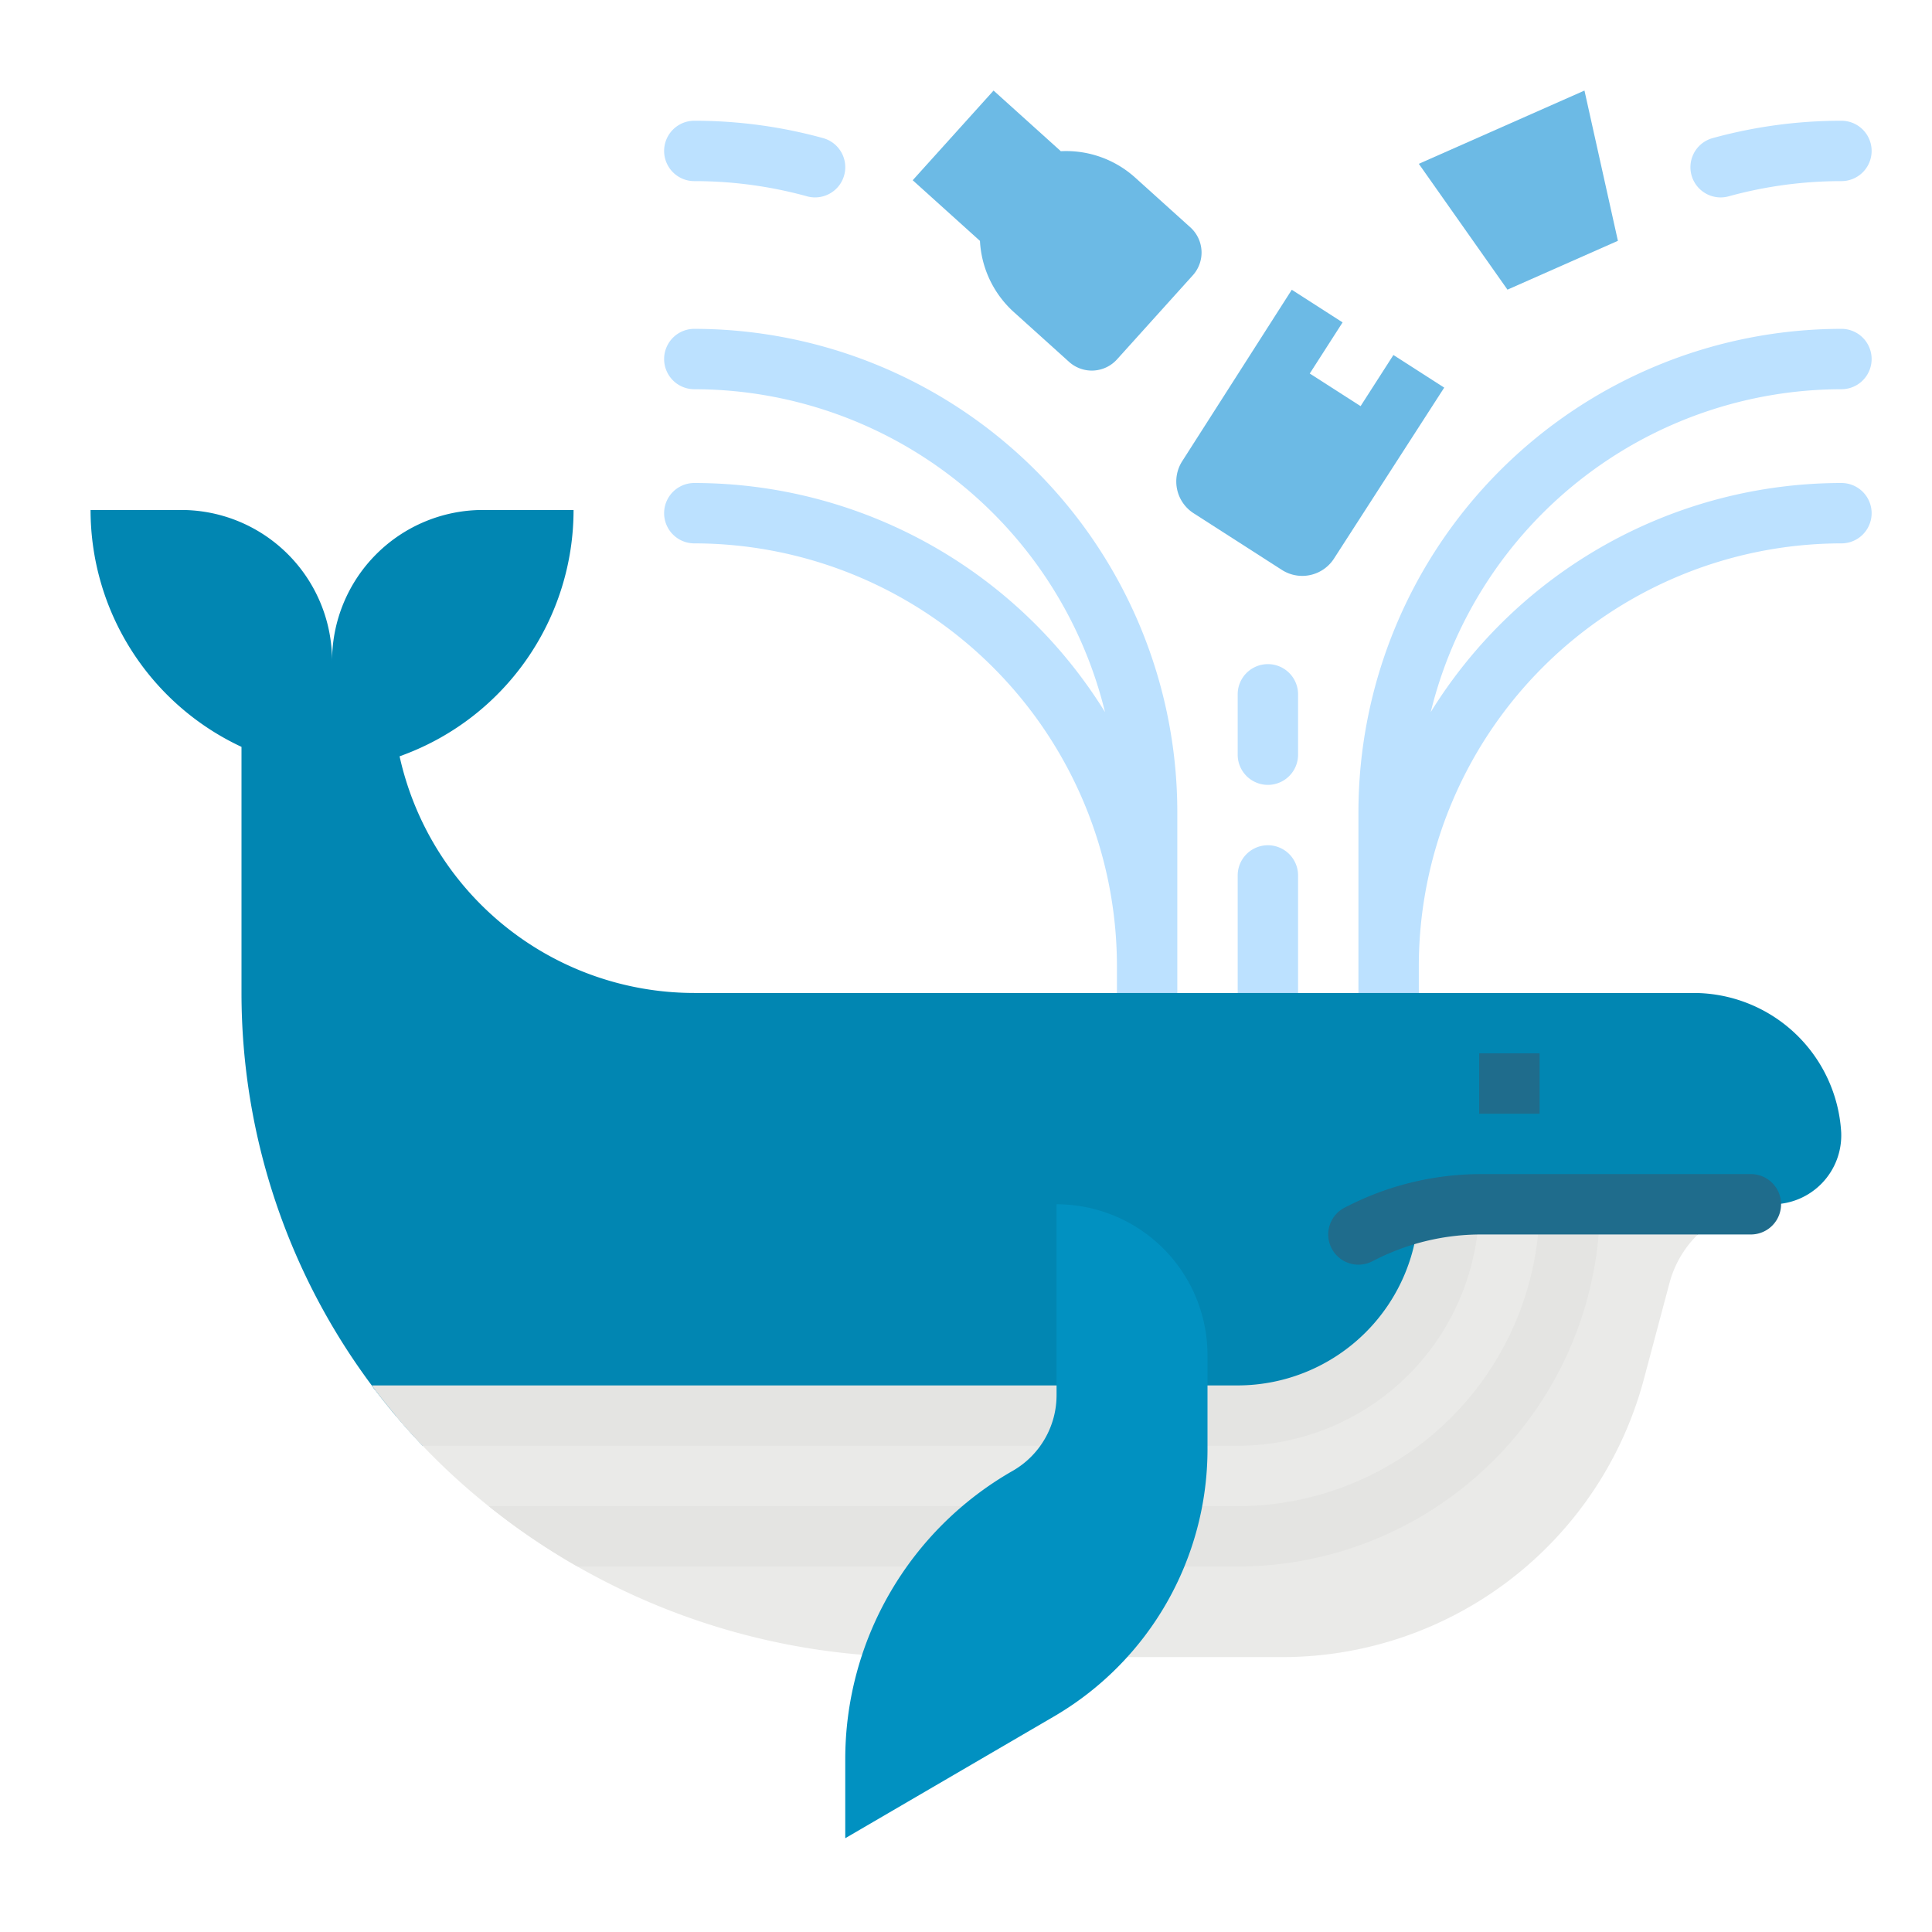 <svg height="512" viewBox="0 0 512 512" width="512" xmlns="http://www.w3.org/2000/svg"><g id="flat"><g fill="#bce1ff"><path d="m184 87.148a8 8 0 0 0 0 16 112.193 112.193 0 0 1 108.84 85.566 128.027 128.027 0 0 0 -108.84-60.714 8 8 0 0 0 0 16 112.127 112.127 0 0 1 112 112v15.148a8 8 0 0 0 16 0v-56a128.145 128.145 0 0 0 -128-128z"/><path d="m488 128a128.027 128.027 0 0 0 -108.84 60.714 112.193 112.193 0 0 1 108.84-85.566 8 8 0 0 0 0-16 128.145 128.145 0 0 0 -128 128v58a8 8 0 0 0 16 0v-17.148a112.127 112.127 0 0 1 112-112 8 8 0 0 0 0-16z"/><path d="m336 224a8 8 0 0 0 -8 8v39a8 8 0 0 0 16 0v-39a8 8 0 0 0 -8-8z"/><path d="m336 176a8 8 0 0 0 -8 8v16a8 8 0 0 0 16 0v-16a8 8 0 0 0 -8-8z"/></g><path d="m448 328h-24l-8 48c-8 24-309.384 1.877-316.846-8a173.942 173.942 0 0 1 -35.154-104.852v-65.221a69.266 69.266 0 0 1 -40-62.779h24a40 40 0 0 1 40 40 40 40 0 0 1 40-40h24a69.264 69.264 0 0 1 -44.944 64.852l-1.161.436a80.014 80.014 0 0 0 78.105 62.712h264.793a39.208 39.208 0 0 1 39.141 36.915 18.269 18.269 0 0 1 -18.373 19.085 28.044 28.044 0 0 0 -19.527 7.907 11.379 11.379 0 0 1 -2.034.945z" fill="#0186b2"/><path d="m392 319.15a64.072 64.072 0 0 1 -64 64h-215.97a172.524 172.524 0 0 1 -13.52-16h229.49a48.051 48.051 0 0 0 48-48z" fill="#0186b2"/><path d="m469.56 319.15a28.079 28.079 0 0 0 -27.12 20.83l-6.8 25.53a99.208 99.208 0 0 1 -95.85 73.64h-96.34a182.364 182.364 0 0 1 -118.71-43.94 173.574 173.574 0 0 1 -19.89-20.06h223.15c30.93 0 56-56 56-56z" fill="#eaeae8"/><path d="m392 279.148h16v16h-16z" fill="#1f6c8c"/><path d="m392 319.15a64.072 64.072 0 0 1 -64 64h-215.97a172.524 172.524 0 0 1 -13.52-16h229.49a48.051 48.051 0 0 0 48-48z" fill="#e4e4e2"/><path d="m216.005 52.316a8 8 0 0 1 -2.134-.291 112.274 112.274 0 0 0 -29.871-4.025 8 8 0 0 1 0-16 128.241 128.241 0 0 1 34.129 4.6 8 8 0 0 1 -2.124 15.713z" fill="#bce1ff"/><path d="m456 52.316a8 8 0 0 1 -2.129-15.716 128.241 128.241 0 0 1 34.129-4.6 8 8 0 0 1 0 16 112.274 112.274 0 0 0 -29.871 4.025 8 8 0 0 1 -2.129.291z" fill="#bce1ff"/><path d="m382.732 102.724-13.464-8.644-8.7 13.551-13.468-8.643 8.7-13.552-13.465-8.644-29.025 45.408a10 10 0 0 0 3.013 13.817l23.388 15.015a10 10 0 0 0 13.817-3.013z" fill="#6cbae5"/><path d="m316.109 72.957-20.09 22.281a9 9 0 0 1 -12.71.657l-14.621-13.183a27.313 27.313 0 0 1 -8.988-18.875l-17.823-16.071 21.429-23.766 17.824 16.072a27.309 27.309 0 0 1 19.7 6.991l14.621 13.183a9 9 0 0 1 .658 12.711z" fill="#6cbae5"/><path d="m428.761 63.818-29.266 12.943-23.495-33.347 43.899-19.414z" fill="#6cbae5"/><path d="m424 319.15a96.115 96.115 0 0 1 -96 96h-174.95a180.024 180.024 0 0 1 -23.54-16h198.49a80.093 80.093 0 0 0 80-80z" fill="#e4e4e2"/><path d="m360.006 335.15a8 8 0 0 1 -3.584-15.157l1.311-.656a77.961 77.961 0 0 1 34.689-8.189h71.578a8 8 0 0 1 0 16h-71.578a61.89 61.89 0 0 0 -27.533 6.5l-1.311.655a7.973 7.973 0 0 1 -3.572.847z" fill="#1f6c8c"/><path d="m320 359.148v24.9a82 82 0 0 1 -40.683 70.83l-55.317 32.27v-20.931a88 88 0 0 1 44.34-76.406 23.142 23.142 0 0 0 11.66-20.092v-50.571a40 40 0 0 1 40 40z" fill="#0191c1"/></g></svg>